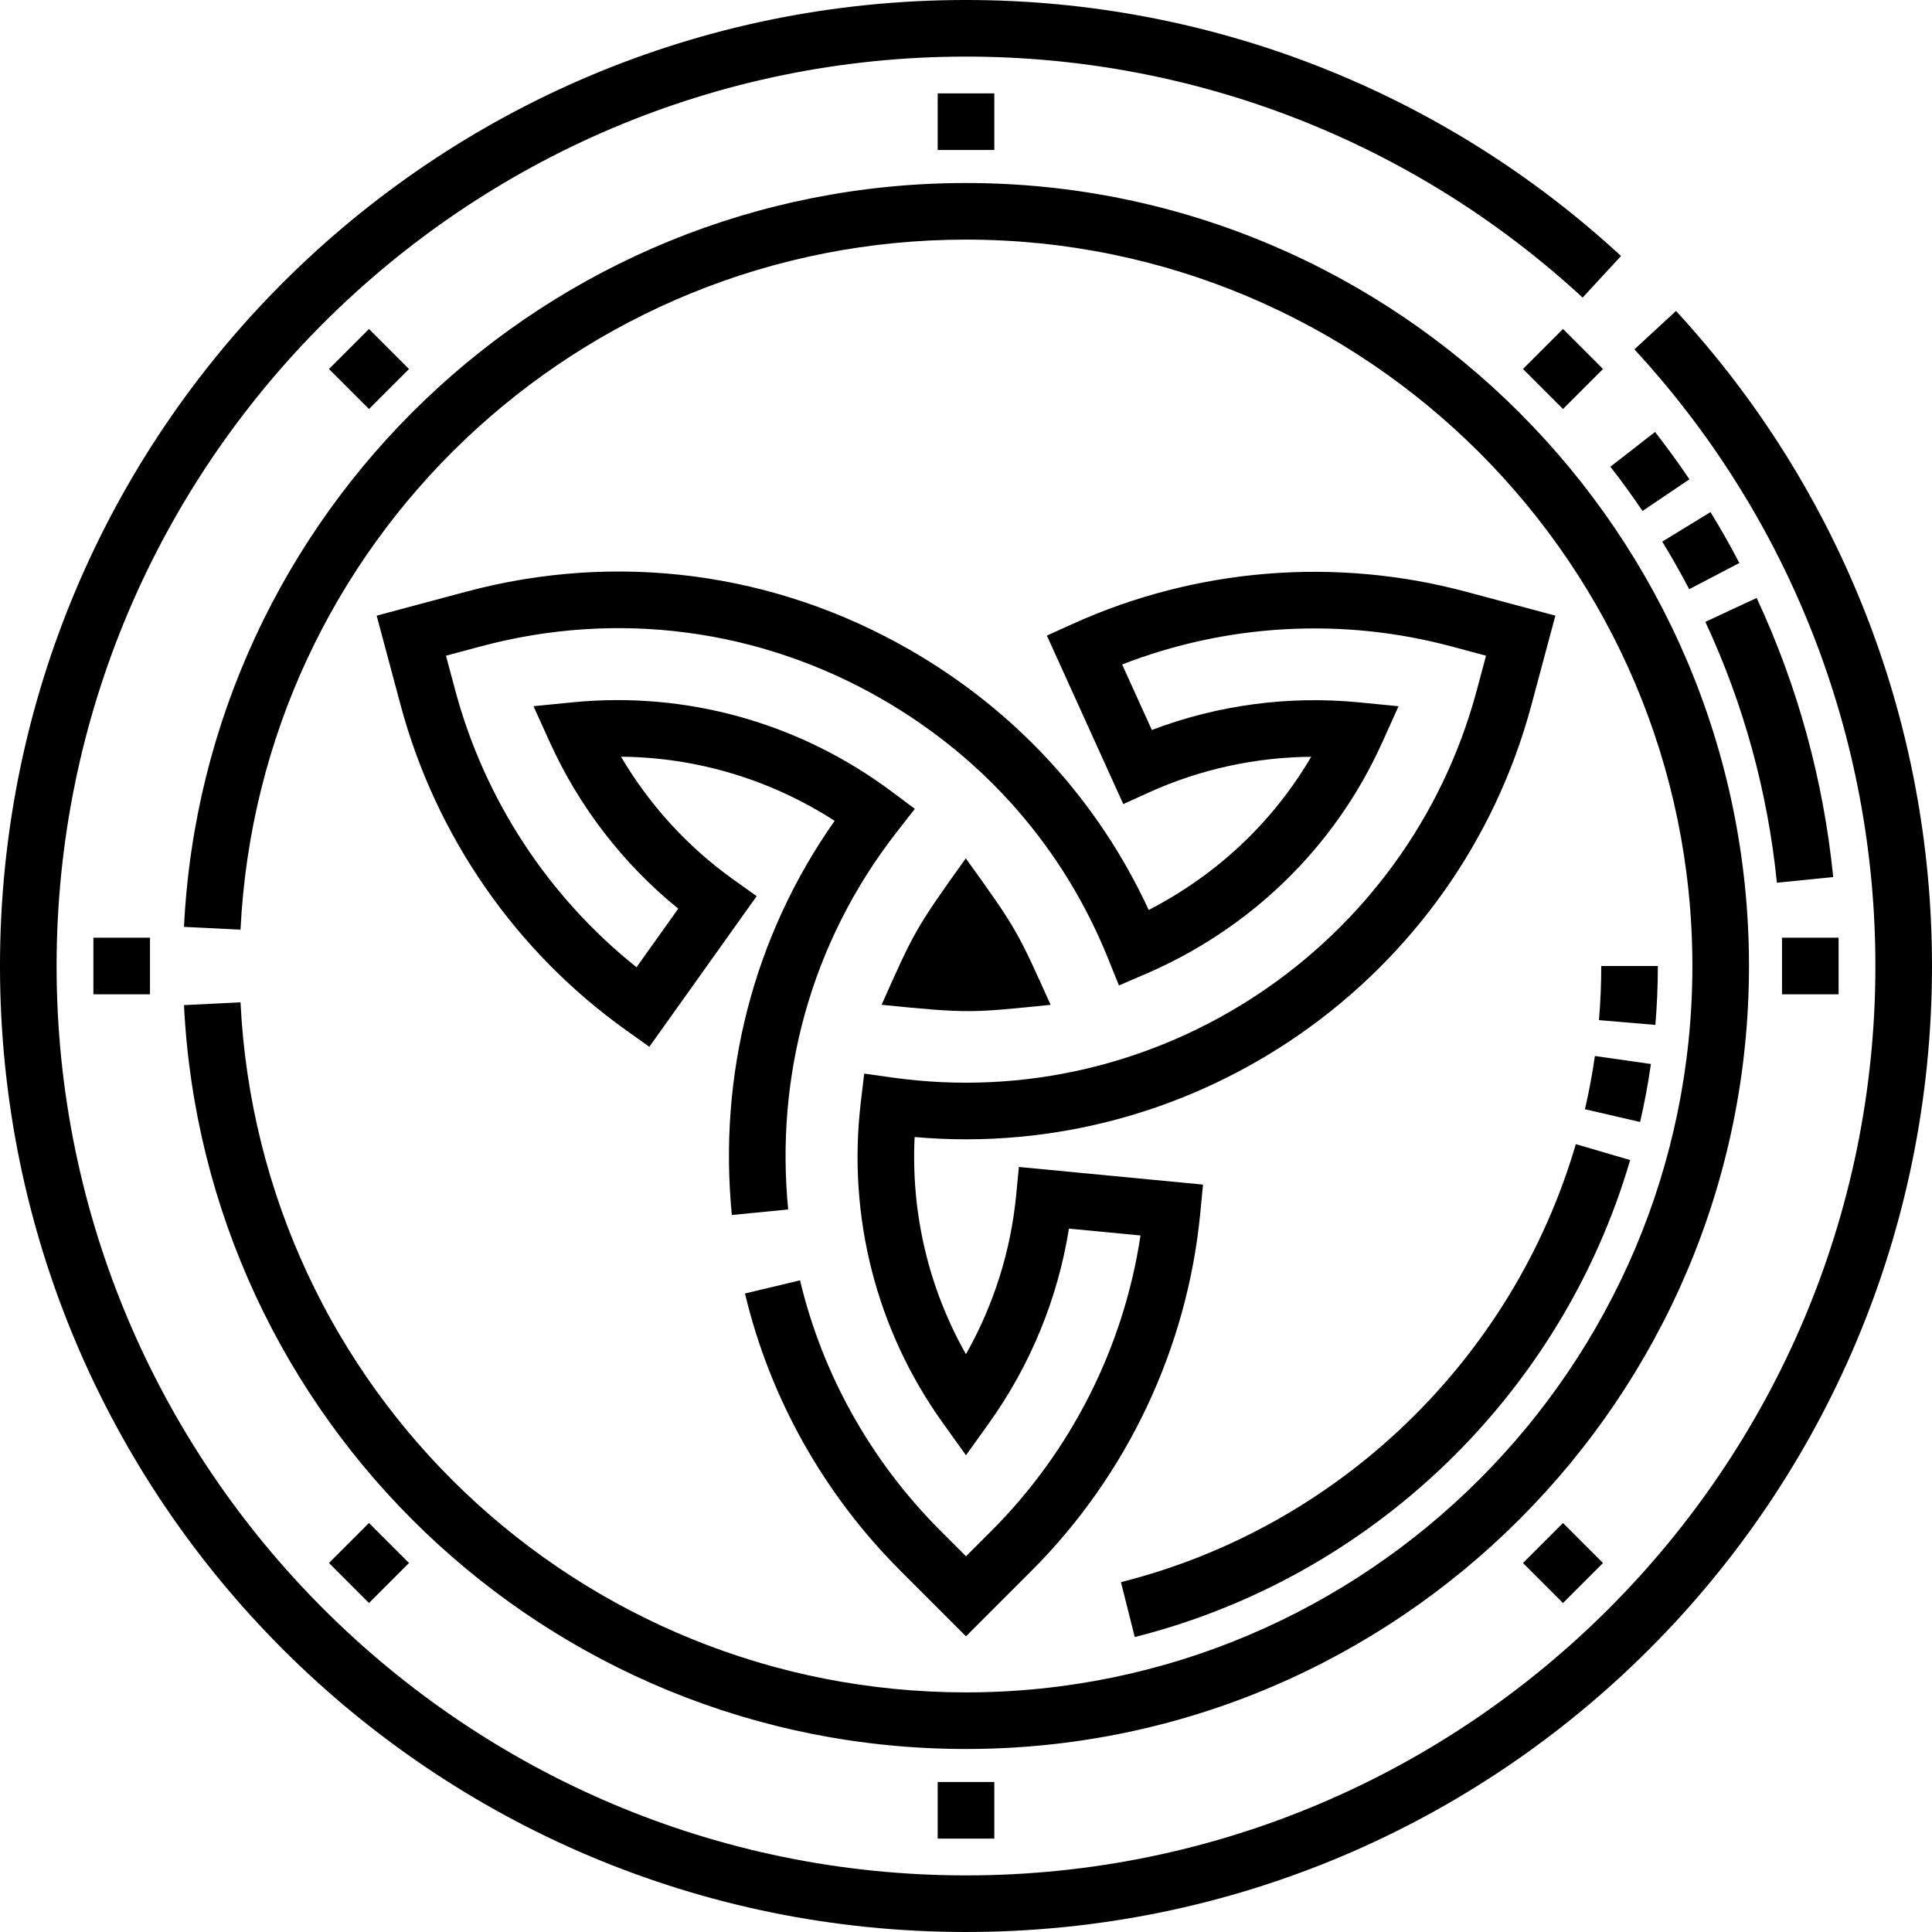 <svg height="512pt" viewBox="0 0 512 512" width="512pt" xmlns="http://www.w3.org/2000/svg"><path d="m248.5 472.25h15v15h-15zm0 0"/><path d="m403.605 97.785 10.605-10.605 10.609 10.609-10.609 10.605zm0 0"/><path d="m87.18 414.203 10.605-10.605 10.609 10.605-10.609 10.609zm0 0"/><path d="m472.25 248.5h15v15h-15zm0 0"/><path d="m24.75 248.5h15v15h-15zm0 0"/><path d="m403.602 414.215 10.609-10.605 10.605 10.605-10.605 10.605zm0 0"/><path d="m87.176 97.793 10.609-10.609 10.605 10.609-10.605 10.605zm0 0"/><path d="m248.5 24.75h15v15h-15zm0 0"/><path d="m444.156 82.41-11.02 10.176c41.18 44.617 63.863 102.652 63.863 163.414 0 132.887-108.113 241-241 241s-241-108.113-241-241 108.113-241 241-241c60.762 0 118.797 22.684 163.414 63.863l10.176-11.02c-47.398-43.75-109.047-67.844-173.59-67.844-141.492 0-256 114.496-256 256 0 141.492 114.496 256 256 256 141.492 0 256-114.496 256-256 0-64.543-24.094-126.191-67.844-173.59zm0 0"/><path d="m256 48.5c-111.301 0-201.844 87.449-207.242 197.133l14.98.734c5.047-102.543 89.5-182.867 192.262-182.867 106.145 0 192.5 86.355 192.5 192.5s-86.355 192.5-192.5 192.5c-102.762 0-187.215-80.324-192.262-182.867l-14.98.734c5.395 109.609 95.879 197.133 207.242 197.133 114.414 0 207.5-93.086 207.5-207.5s-93.086-207.5-207.5-207.5zm0 0"/><path d="m278.426 266.289c-8.652-19.145-8.664-19.68-22.48-38.82-13.711 19.125-13.719 19.637-22.32 38.812 23.469 2.363 23.914 2.105 44.801.008zm0 0"/><path d="m304.422 241.148c-13.402-28.957-35.094-52.645-63.117-68.824-35.914-20.734-77.754-26.242-117.812-15.508l-23.676 6.34 6.34 23.68c9.316 34.754 30.559 65.375 59.816 86.223l6.105 4.352 28.449-39.922-6.109-4.355c-12.121-8.637-22.293-19.773-29.84-32.598 20.027.168 39.613 6.031 56.609 16.988-21.664 30.789-30.863 67.586-27.238 104.465l14.93-1.469c-3.418-34.785 5.699-70.496 28.848-100.125l4.719-6.039-6.141-4.586c-24.402-18.23-54.414-26.625-84.512-23.652l-10.414 1.031 4.32 9.531c7.797 17.191 19.488 32.316 34.043 44.125l-11.055 15.52c-23.336-18.605-40.277-44.398-48.039-73.371l-2.461-9.188 9.188-2.461c36.188-9.695 73.988-4.723 106.434 14.012 27.406 15.824 48.102 39.586 59.855 68.719l2.867 7.117 7.051-3.031c27.117-11.672 49.883-32.863 62.754-61.438l4.293-9.523-10.398-1.02c-18.691-1.84-37.551.688-54.98 7.312l-7.871-17.355c27.699-10.793 58.398-12.523 87.25-4.793l9.188 2.461-2.461 9.188c-18.215 67.98-84.547 112.414-154.75 102.625l-7.582-1.059-.902 7.602c-3.59 30.254 4.141 60.453 21.777 85.031l6.098 8.504 6.094-8.508c10.988-15.352 18.246-33.039 21.191-51.551l18.969 1.816c-4.445 29.516-18.312 57.082-39.523 78.293l-6.727 6.727-6.727-6.727c-18.41-18.41-31.289-41.367-37.254-66.395l-14.59 3.477c6.605 27.727 20.867 53.152 41.238 73.523l17.332 17.332 17.332-17.332c25.441-25.441 41.34-59.152 44.766-94.914l.715-7.469-48.801-4.672-.715 7.469c-1.418 14.816-5.977 29.195-13.312 42.145-9.871-17.434-14.59-37.34-13.594-57.543 74.645 6.602 143.945-41.699 163.453-114.492l6.344-23.68-23.676-6.34c-34.625-9.281-71.645-6.246-104.242 8.531l-6.832 3.098 20.246 44.648 6.832-3.098c13.488-6.117 28.148-9.32 42.965-9.438-10.133 17.297-24.977 31.281-43.059 40.59zm0 0"/><path d="m300.723 433.828-3.66-14.547c57.648-14.504 103.84-58.98 120.547-116.07l14.398 4.215c-18.195 62.172-68.5 110.605-131.285 126.402zm133.922-136.488-14.613-3.383c1.074-4.633 1.957-9.379 2.633-14.105l14.848 2.117c-.734 5.148-1.699 10.32-2.867 15.371zm4.043-25.73-14.945-1.266c.402-4.742.605-9.57.605-14.344h15c0 5.195-.223 10.445-.66 15.609zm0 0"/><path d="m470.895 233.93c-2.43-24.09-8.809-47.352-18.961-69.129l13.598-6.336c10.863 23.309 17.691 48.191 20.289 73.961zm-23.238-77.789c-2.23-4.262-4.633-8.504-7.145-12.605l12.793-7.832c2.688 4.391 5.262 8.93 7.645 13.492zm-12.375-20.73c-2.684-3.977-5.547-7.922-8.512-11.73l11.84-9.211c3.168 4.07 6.23 8.293 9.105 12.543zm0 0"/></svg>